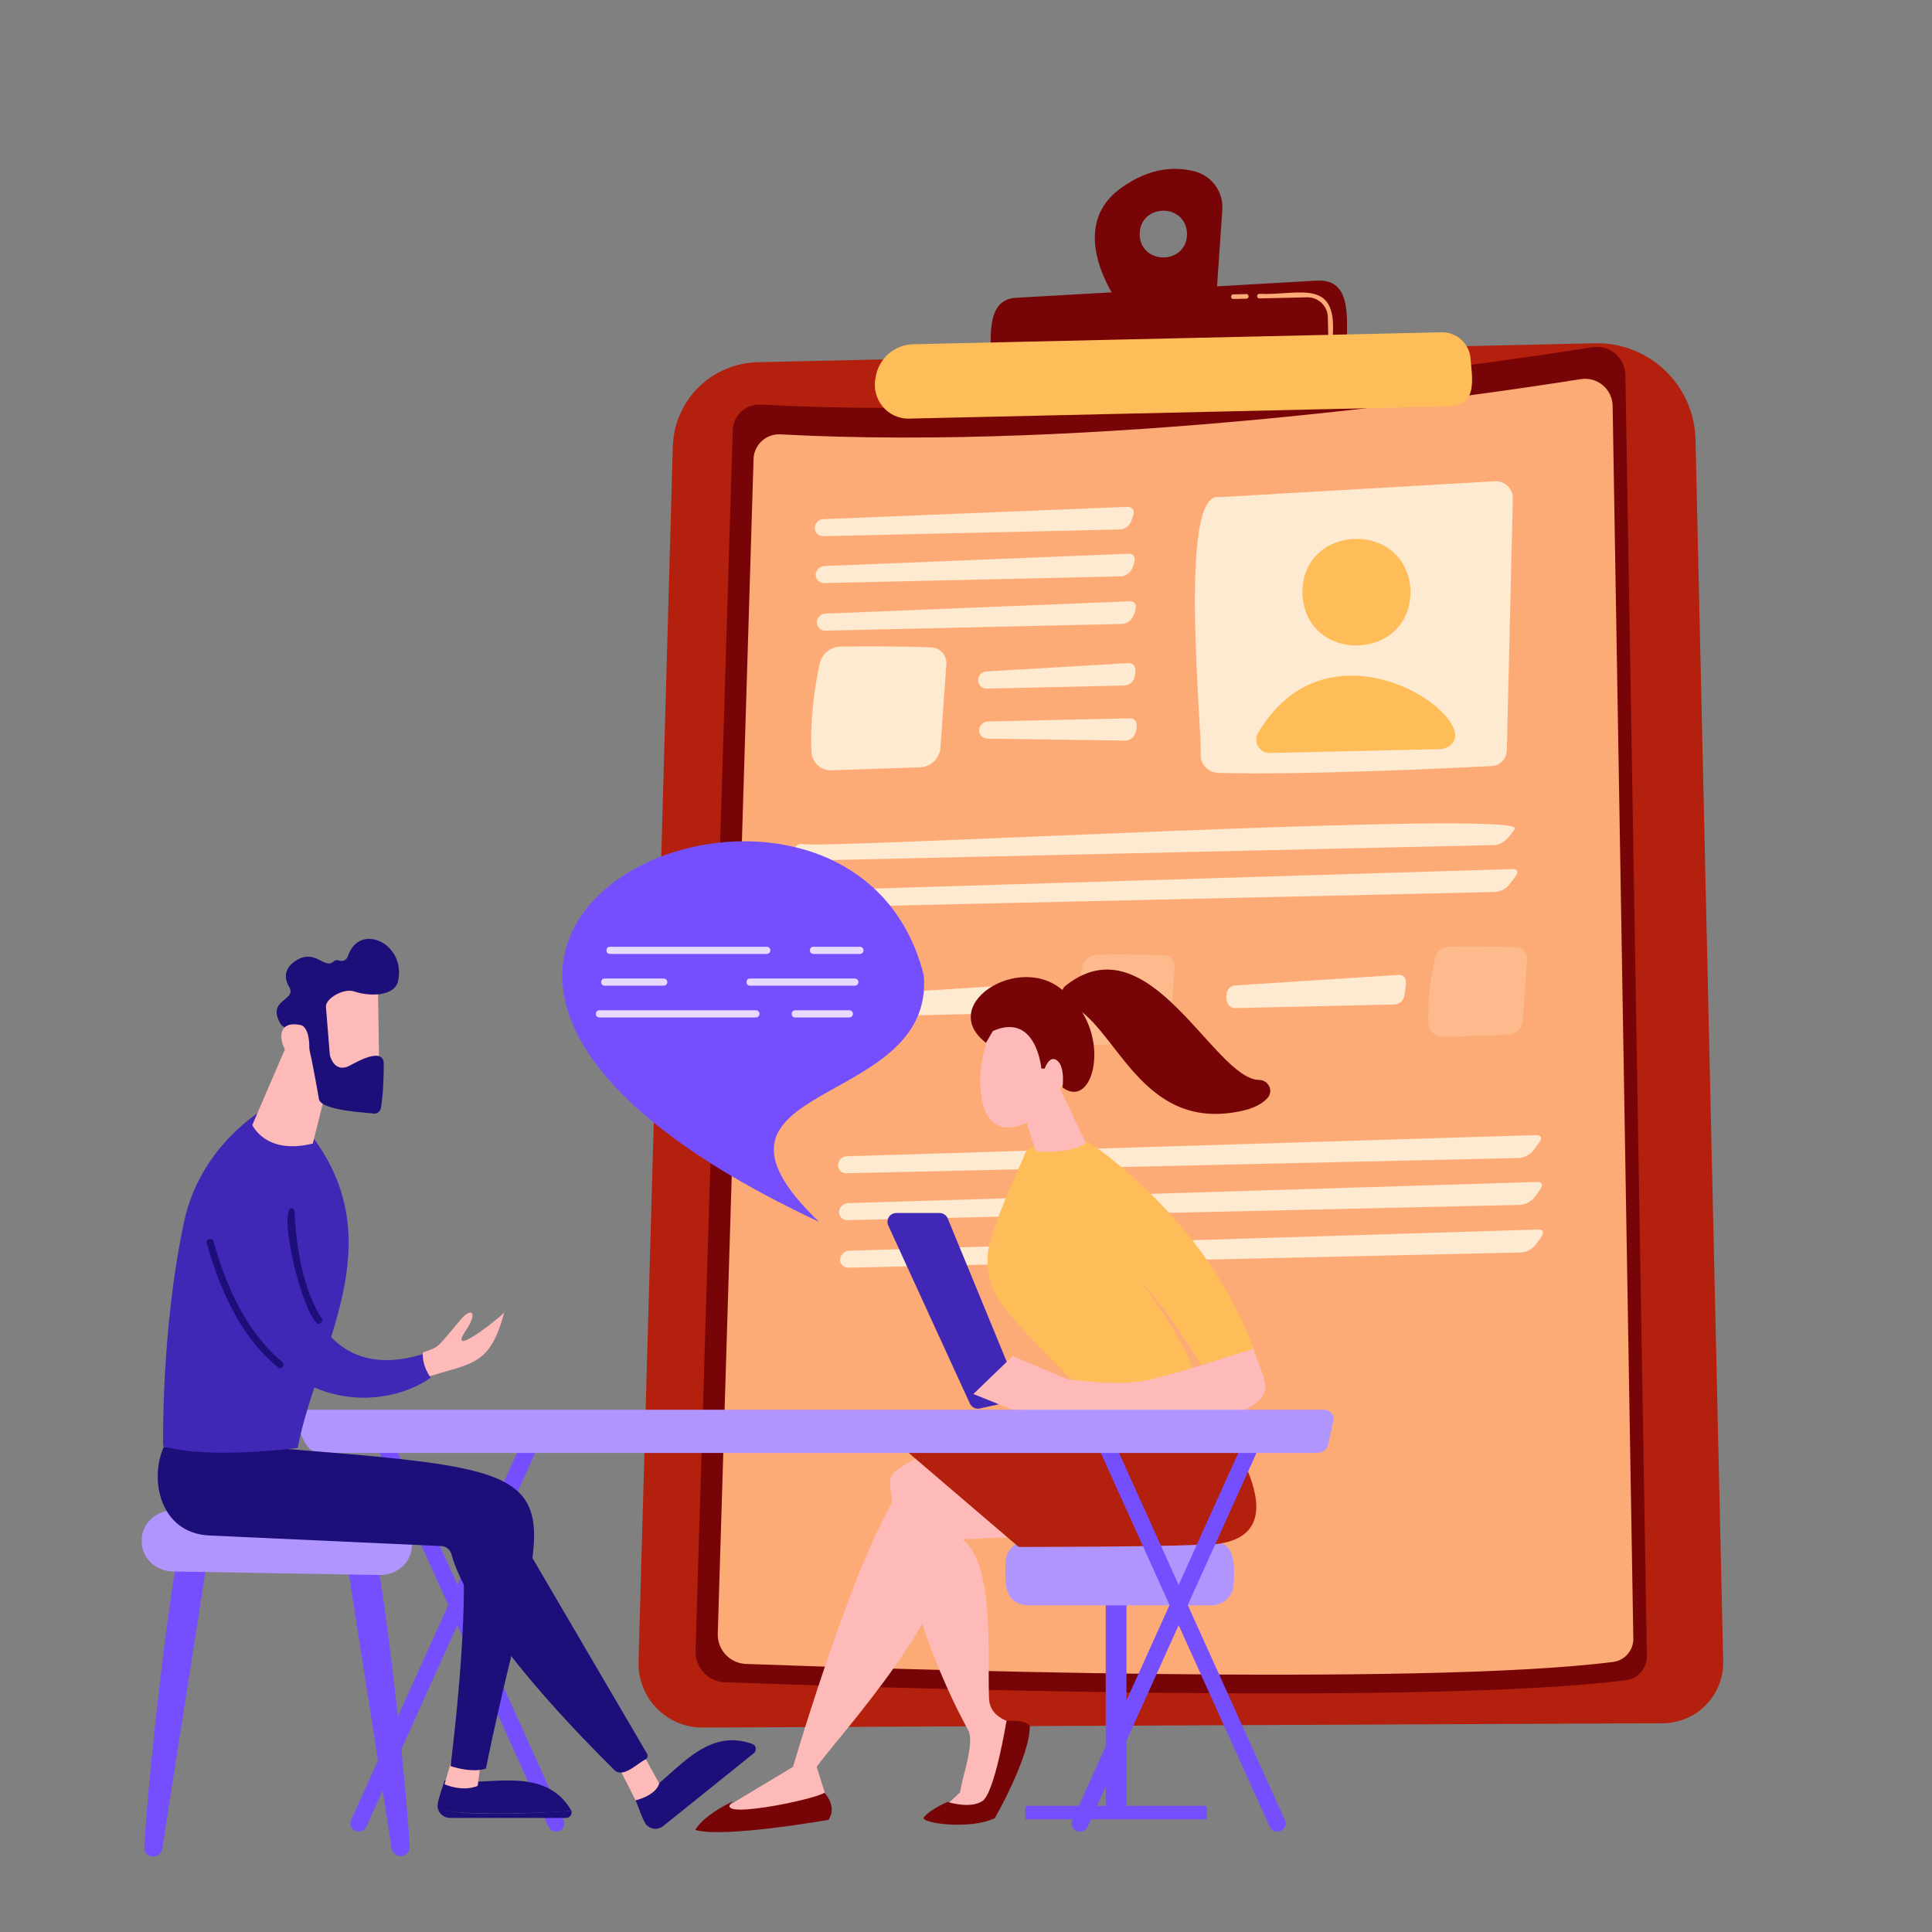 <svg fill="none" height="467" viewBox="0 0 467 467" width="467" xmlns="http://www.w3.org/2000/svg"><rect x="0" y="0" width="467" height="467" fill="#808080" stroke="none"/><path d="m385.495 82.97-202.379 4.585c-5.375.124-10.498 2.307-14.309 6.099-3.812 3.792-6.021 8.903-6.173 14.277l-8.29 293.75c-.059 2.073.3 4.136 1.055 6.067.755 1.93 1.89 3.69 3.338 5.173 1.449 1.484 3.181 2.661 5.093 3.462 1.912.8 3.966 1.208 6.039 1.199l232.048-1.04c1.95-.009 3.879-.406 5.674-1.168 1.795-.763 3.42-1.875 4.78-3.273 1.36-1.397 2.428-3.052 3.142-4.867s1.059-3.754 1.015-5.703l-6.692-295.295c-.07-3.127-.755-6.208-2.016-9.07-1.261-2.861-3.074-5.446-5.334-7.606-2.26-2.161-4.924-3.854-7.84-4.985-2.915-1.131-6.025-1.676-9.151-1.604z" fill="#b3200e"/><path d="m384.895 83.931c-27.552 4.373-122.326 18.119-201.035 13.866-.852-.048-1.704.076-2.508.363-.803.287-1.541.732-2.17 1.308-.628.576-1.135 1.273-1.491 2.048-.355.775-.552 1.614-.579 2.466l-8.986 295.075c-.06 1.943.652 3.831 1.98 5.251 1.327 1.42 3.163 2.256 5.106 2.327 33.091 1.208 169.358 5.684 217.787-.5 1.423-.184 2.729-.885 3.667-1.971s1.443-2.48 1.418-3.915l-5.194-309.601c-.016-.99-.244-1.965-.669-2.859-.426-.894-1.038-1.686-1.796-2.323-.759-.637-1.645-1.103-2.599-1.368-.954-.265-1.953-.322-2.931-.166z" fill="#770508"/><path d="m382.107 91.642c-26.515 4.209-117.719 17.436-193.466 13.352-.82-.046-1.64.073-2.413.349s-1.483.704-2.088 1.259-1.093 1.225-1.435 1.971-.531 1.553-.557 2.373l-8.648 283.962c-.058 1.87.626 3.688 1.904 5.055s3.045 2.173 4.915 2.241c31.846 1.162 162.982 5.47 209.594-.481 1.37-.177 2.626-.852 3.529-1.897.903-1.046 1.388-2.387 1.363-3.768l-5.004-297.953c-.015-.953-.235-1.891-.644-2.751-.41-.86-.999-1.623-1.729-2.236-.729-.613-1.582-1.062-2.5-1.317-.918-.255-1.88-.309-2.821-.16z" fill="#fdab76"/><g fill="#fee9d1"><path d="m365.677 120.531-1.447 60.869c-.022.975-.412 1.907-1.092 2.607-.68.699-1.6 1.116-2.575 1.165-11.254.573-46.325 2.225-66.162 1.64-1.083-.03-2.115-.466-2.892-1.222-.776-.756-1.24-1.776-1.3-2.858.604-4.42-5.744-64.679 4.604-62.568l66.511-3.835c.568-.034 1.136.051 1.669.248.534.197 1.021.503 1.43.897.409.395.732.871.948 1.397s.32 1.091.306 1.66z"/><path d="m225.225 156.503c-5.641-.311-16.187-.266-21.992-.215-1.194.009-2.349.424-3.276 1.176s-1.57 1.797-1.824 2.964c-1.016 4.668-2.377 12.766-1.991 21.304.054 1.227.589 2.384 1.49 3.22s2.095 1.283 3.323 1.245l21.411-.716c1.271-.043 2.482-.554 3.398-1.437.915-.883 1.472-2.073 1.561-3.342l1.427-20.183c.036-.496-.027-.995-.185-1.466-.158-.472-.409-.907-.737-1.281-.329-.374-.728-.679-1.175-.897-.448-.217-.934-.344-1.43-.372z"/><path d="m199.03 129.604c-2.818.021-2.721-4.018.025-4.12l73.436-2.973c1.172-.048 1.833.826 1.468 1.94l-.475 1.454c-.365 1.116-1.622 2.049-2.794 2.075z"/><path d="m272.75 133.845c2.192 0 1.531 2.04.994 3.395-.365 1.115-1.623 2.05-2.795 2.076l-71.662 1.623c-.271.013-.543-.028-.798-.122-.254-.094-.488-.238-.686-.424-.197-.186-.356-.41-.465-.658-.109-.249-.167-.517-.17-.788 0-1.123.973-2.081 2.145-2.129z"/><path d="m273.011 145.344c2.193 0 1.531 2.04.994 3.396-.365 1.115-1.622 2.049-2.795 2.076l-71.662 1.624c-.272.013-.543-.028-.798-.122s-.488-.238-.686-.424-.356-.41-.465-.659c-.11-.249-.167-.517-.17-.789.007-1.122.973-2.08 2.145-2.127z"/><path d="m238.554 166.451c-2.824.021-2.777-4.001-.035-4.158l34.129-2.004c1.997-.052 1.98 1.776 1.62 3.251-.108.582-.408 1.112-.852 1.503-.445.392-1.008.622-1.6.655z"/><path d="m273.037 173.636c1.997.023 1.913 1.849 1.498 3.31-.128.578-.447 1.096-.905 1.471-.459.375-1.03.584-1.622.595l-33.266-.465c-1.174-.016-2.107-.947-2.076-2.07.031-1.122 1.018-2.06 2.19-2.086z"/><path d="m193.715 208.062c-2.816 0-2.557-4.053.177-4.103.848 1.571 174.917-8.433 172.284-3.606-1.197 1.693-2.75 3.913-5.068 3.917z"/><path d="m365.592 210.065c2.807.014-.227 2.892-.805 3.799-.709.931-2.249 1.72-3.423 1.746l-167.393 3.793c-1.172.027-2.091-.871-2.043-1.995s1.048-2.071 2.22-2.108z"/><path d="m338.007 235.654c2.776-.141 1.599 3.394 1.477 4.984-.091.581-.379 1.114-.816 1.508s-.997.626-1.584.656l-38.463.871c-1.804.019-2.329-1.677-2.164-3.204.001-.574.219-1.126.609-1.546.39-.421.924-.679 1.496-.724z"/><path d="m252.802 237.588c2.777-.142 1.6 3.392 1.478 4.982-.091.582-.379 1.115-.817 1.509-.437.394-.997.625-1.585.655l-38.461.871c-1.804.019-2.329-1.675-2.166-3.203.002-.574.219-1.126.61-1.547.39-.421.924-.679 1.497-.724z"/><path d="m204.595 283.595c-2.818 0-2.566-4.052.169-4.103l166.524-5.124c1.172-.036 1.562.707.864 1.651l-1.572 2.13c-.696.942-2.227 1.737-3.399 1.763z"/><path d="m371.544 285.702c2.773.009-.121 2.855-.706 3.779-.698.944-2.227 1.737-3.401 1.764l-162.586 3.684c-1.172.026-2.094-.871-2.047-1.995.046-1.124 1.044-2.073 2.217-2.109z"/><path d="m371.805 297.202c2.773.009-.121 2.856-.706 3.778-.698.944-2.227 1.738-3.4 1.766l-162.586 3.682c-1.174.027-2.095-.871-2.048-1.993.046-1.123 1.043-2.073 2.217-2.108z"/></g><path d="m314.798 143.436c.682 17.175 26.238 16.593 26.142-.593-.683-17.175-26.241-16.593-26.142.593z" fill="#FFBD59"/><path d="m348.593 181.067-41.642.944c-.579.013-1.151-.13-1.656-.415s-.923-.7-1.212-1.202c-.289-.503-.437-1.073-.428-1.653.008-.579.172-1.145.475-1.639 18.618-31.358 59.164.037 44.463 3.965z" fill="#FFBD59"/><g fill="#fee9d1" opacity=".24"><path d="m366.555 228.975c-4.119-.222-11.821-.194-16.061-.155-.872.005-1.717.308-2.394.857-.677.55-1.147 1.313-1.333 2.165-.742 3.416-1.737 9.316-1.453 15.558.041.897.432 1.741 1.09 2.351.658.611 1.53.937 2.427.91l15.637-.523c.928-.032 1.812-.406 2.481-1.05.669-.645 1.075-1.514 1.141-2.441l1.04-14.749c.026-.361-.021-.725-.137-1.068s-.299-.66-.539-.932-.531-.494-.857-.652c-.326-.159-.68-.251-1.042-.271z"/><path d="m281.351 230.905c-4.119-.222-11.821-.194-16.061-.155-.872.006-1.716.309-2.393.858s-1.147 1.312-1.333 2.164c-.741 3.416-1.736 9.316-1.452 15.558.04.897.432 1.741 1.09 2.351.658.611 1.53.937 2.426.91l15.636-.522c.928-.031 1.812-.405 2.481-1.049.669-.645 1.076-1.514 1.141-2.441l1.042-14.749c.025-.362-.021-.725-.138-1.069-.116-.344-.299-.661-.539-.933s-.531-.494-.857-.652c-.327-.159-.681-.251-1.043-.271z"/></g><path d="m291.459 63.005c-.073-.005-.144-.024-.209-.056-.065-.032-.123-.077-.171-.132s-.084-.119-.107-.188-.032-.142-.027-.214l.231-3.361c.004-.073.023-.144.055-.21.032-.066.077-.124.132-.172.055-.048.119-.085.188-.108.069-.023.143-.032.215-.026.147.01.283.078.38.188s.146.255.136.402l-.232 3.361c-.01.147-.078.283-.189.38-.111.097-.255.145-.402.136zm.453-6.586c-.072-.005-.143-.024-.209-.057-.065-.032-.123-.077-.171-.132-.047-.055-.084-.119-.107-.188s-.032-.142-.027-.215c1.609-8.891-5.409-12.04-13.116-10.352-.694.172-.951-.931-.245-1.087 8.356-1.922 16.201 1.975 14.465 11.509-.004.073-.023.145-.054.211-.032.066-.077.125-.132.173-.055.049-.119.086-.188.109-.069.024-.143.033-.216.029z" fill="#fdab76"/><path d="m271.088 74.371 22.917-2.559 1.452-21.105c.145-2.06-.428-4.107-1.623-5.792-1.194-1.685-2.936-2.904-4.929-3.448-4.502-1.219-10.867-1.175-18.057 4.075-14.11 10.3.24 28.829.24 28.829zm4.388-17.66c-.042-7.53 11.153-7.783 11.451-.259.042 7.528-11.153 7.781-11.451.259z" fill="#770508"/><path d="m325.652 84.714c-.51-5.653 1.957-17.181-7.068-16.896l-72.955 4.156c-7.958.455-5.688 11.009-6.303 16.23z" fill="#770508"/><path d="m298.133 72.272 3.145-.076c.718 0 .694-1.135-.025-1.109l-3.14.071c-.717.011-.698 1.14.02 1.113z" fill="#fdab76"/><path d="m321.625 81.48c.073-.002.145-.018.212-.047.066-.029.126-.071.177-.124.05-.053.089-.115.116-.182.026-.068.039-.14.037-.213.964-13.9-8.506-9.429-17.779-9.89-.713.009-.698 1.135.026 1.109l11.543-.261c1.298-.028 2.553.461 3.491 1.357.939.897 1.483 2.129 1.514 3.426l.097 4.284c.003.147.065.286.171.388.106.102.248.157.395.154z" fill="#fdab76"/><path d="m348.443 80.321-127.673 2.889c-2.223.05-4.358.884-6.027 2.354-1.669 1.471-2.764 3.483-3.094 5.683-1.122 5.134 2.812 10.071 8.106 9.936l130.984-2.967c6.449-.466 5.08-6.987 4.723-11.498-.124-1.764-.922-3.413-2.229-4.604-1.307-1.191-3.022-1.834-4.79-1.794z" fill="#FFBD59"/><path d="m246.101 335.847-17.018-41.324c-.16-.39-.434-.725-.785-.959-.351-.235-.764-.361-1.186-.36h-10.464c-.358 0-.709.09-1.023.262-.313.171-.578.419-.771.719-.193.301-.307.645-.332 1.002-.025.356.039.713.188 1.038l19.727 43.041c.203.444.552.804.99 1.021.437.217.935.278 1.411.171l7.751-1.721c.303-.068.588-.2.834-.389.247-.189.449-.429.593-.705.144-.275.226-.578.241-.888s-.039-.62-.156-.908z" fill="#4027b6"/><path d="m272.285 384.539h-5.01v54.186h5.01z" fill="#754ffe"/><path d="m291.721 439.768h-43.882v-2.737c0-.139.055-.272.153-.37s.231-.154.37-.154h42.836c.139 0 .272.056.37.154s.153.231.153.37z" fill="#754ffe"/><path d="m298.234 382.659c-.004 1.427-.573 2.795-1.582 3.805-1.01 1.009-2.378 1.578-3.805 1.582h-44.403c-5.947-.31-5.515-5.831-5.388-10.259.004-1.428.573-2.796 1.582-3.806 1.01-1.01 2.378-1.579 3.806-1.583h44.403c5.946.318 5.514 5.831 5.387 10.261z" fill="#b195fe"/><path d="m232.791 348.411s-7.452 1.155-15.817 6.75c-.648.428-1.163 1.028-1.488 1.732-.326.705-.448 1.486-.354 2.257 1.003 7.939 5.124 33.637 18.715 58.737 2.1 2.969-1.481 12.149-1.756 15.324l-4.378 4.105h11.277l7.51-20.321c-3.616-.932-7.39-2.317-7.452-6.703-.343-10.983 1.305-32.138-6.332-38.213l18.01-.875z" fill="#fdbab9"/><path d="m223.31 439.299c-1.027 1.344 11.055 3.117 17.159.176 0 0 8.462-14.721 8.462-22.3 0 0-.673-1.545-5.641-1.196 0 0-2.841 17.432-5.841 19.384-2.999 1.951-8.393.199-8.393.199s-4.23 1.752-5.746 3.737z" fill="#770508"/><path d="m248.447 372.398c-.097-.166-19.392-2.319-19.392-2.319 4.888 16.1-27.203 50.504-31.647 57.011l2.97 9.418c-9.185 3.198-18.219 3.71-27.109 1.63l18.41-11.048s17.234-58.715 27.791-69.19l19.342-6.691z" fill="#fdbab9"/><path d="m291.722 338.235c3.528 6.219 26.574 36.084-2.682 35.19-11.664.507-42.805.498-42.805.498l-26.578-22.714s19.363-6.912 24.404-8.868 47.661-4.106 47.661-4.106z" fill="#b3200e"/><path d="m199.256 433.335s3.198 3.106 1.039 6.545c0 0-25.336 4.491-32.214 2.453 0 0 1.428-3.261 9.174-6.971-6.106 4.915 19.733-.334 22.001-2.027z" fill="#770508"/><path d="m261.656 336.045s-12.946-12.327-19.32-20.494c-1.695-2.178-2.846-4.729-3.356-7.442s-.365-5.508.424-8.153c2.909-9.801 8.073-19.955 8.551-21.534.724-2.422 15.24-2.321 15.24-2.321s28.567 18.539 39.787 49.942l-12.604 3.924s-7.452-12.512-14.828-20.468c0 0 12.751 16.846 13.197 23.74z" fill="#FFBD59"/><path d="m246.199 264.892c.155.503 3.94 13.065 4.237 13.326.296.26 8.309.691 12.08-1.887l-6.398-13.395z" fill="#fdbab9"/><path d="m241.518 246.464s-4.493 4.911-4.586 14.703c0 18.37 15.215 11.734 20.534-.329 3.235-7.783-9.985-20.487-15.948-14.374z" fill="#fdbab9"/><path d="m253.487 259.047c-1.05-10.201 10.013-6.553 2.018 2.692z" fill="#fdbab9"/><path d="m235.281 336.96 9.513-9.168 13.157 5.559s13.098 2.03 20.595 0l7.496-2.029 16.94-5.278c2.496 7.998 6.21 10.767-3.272 15.384-2.231.976-54.992-.674-54.992-.674z" fill="#fdbab9"/><path d="m251.713 258.273s-1.203-13.71-11.712-9.056l-1.669 2.846c-12.54-9.647 10.188-23.243 20.115-11.066 10.197 8.994 6.087 27.495-1.62 21.878 0 0 .685-4.906-1.242-6.482-1.926-1.576-3.071 1.918-3.071 1.918z" fill="#770508"/><path d="m258.238 242.697c-1.972-.756-2.163-3.474-.402-4.64 20.028-15.46 35.544 22.558 46.408 22.978 2.329-.039 3.688 2.594 2.155 4.347-1.133 1.296-3.074 2.462-6.294 3.161-24.842 5.389-30.296-21.415-41.867-25.846z" fill="#770508"/><path d="m86.691 442.713c-1.368.029-2.464-1.43-1.863-2.685l42.385-93.803c.229-.476.632-.847 1.126-1.034.494-.188 1.041-.178 1.529.026.239.091.458.23.642.408.185.178.331.392.43.629.099.236.149.49.146.747-.002.256-.056.509-.16.744l-42.378 93.805c-.166.351-.429.648-.758.854-.329.206-.711.313-1.099.309z" fill="#754ffe"/><path d="m134.431 442.713c-.39.005-.773-.102-1.103-.308-.331-.207-.595-.504-.76-.857l-42.371-93.803c-.103-.235-.158-.488-.16-.744s.047-.51.146-.747c.099-.236.245-.45.429-.628.184-.179.403-.318.642-.409.487-.204 1.035-.214 1.529-.026.494.187.897.558 1.126 1.034l42.377 93.803c.604 1.243-.481 2.728-1.855 2.685z" fill="#754ffe"/><path d="m261.034 442.713c-1.366.029-2.464-1.43-1.854-2.685l42.385-93.803c.229-.476.632-.847 1.126-1.034.494-.188 1.041-.178 1.529.026.239.091.458.23.642.409.184.178.33.392.429.628.099.237.149.491.146.747-.002.256-.057.509-.16.744l-42.384 93.803c-.166.352-.429.649-.759.855-.329.207-.711.314-1.1.31z" fill="#754ffe"/><path d="m308.775 442.713c-.39.005-.772-.102-1.103-.308-.33-.207-.594-.504-.76-.857l-42.385-93.803c-.103-.235-.157-.488-.16-.744-.002-.256.048-.51.146-.747.099-.236.245-.45.429-.628.185-.179.403-.318.643-.409.487-.204 1.034-.214 1.528-.026.495.187.898.558 1.127 1.034l42.384 93.803c.609 1.243-.475 2.728-1.849 2.685z" fill="#754ffe"/><path d="m322.336 343.3c.295-1.38-1.001-2.582-2.389-2.54h-245.982c-1.824-.072-3.464 1.788-2.542 3.487 1.518 2.248 2.531 7.176 6.055 6.963h240.78c1.354 0 2.518-.843 2.775-2.009z" fill="#b195fe"/><path d="m43.207 376.018c-1.487 2.198-7.393 51.985-8.317 70.374-.058.574.114 1.148.479 1.595.365.447.893.731 1.467.789s1.148-.115 1.595-.479c.447-.365.731-.893.789-1.467l10.803-69.229z" fill="#754ffe"/><path d="m90.693 376.018c1.486 2.198 7.392 51.985 8.315 70.374.015.294-.031.588-.134.865-.103.276-.261.528-.464.741-.203.214-.448.384-.719.499-.271.116-.563.176-.857.175-1.397.188-2.329-1.836-2.156-1.863-.211-1.355-10.8-69.206-10.8-69.206z" fill="#754ffe"/><path d="m34.272 372.132c-.31 4.127 3.105 7.654 7.538 7.724l49.933.85c4.153.069 7.607-2.93 7.816-6.776.481-4.204-2.962-7.888-7.5-7.965l-49.953-.894c-4.276-.077-7.797 3.098-7.833 7.061z" fill="#b195fe"/><path d="m118.839 438.396c-7.93 0-11.439-.68-13.009-1.299.154.662.528 1.252 1.06 1.675s1.192.653 1.871.654h28.057c.209-.001.416-.049.604-.142s.352-.229.479-.395c.127-.167.214-.361.254-.566.04-.206.033-.418-.022-.621-3.197.258-9.991.694-19.294.694z" fill="#1c0f79"/><path d="m138.132 437.704c-6.71-11.576-20.819-5.474-30.686-7.357-.22 1.139-2.052 5.633-1.616 6.75 3.663 2.169 29.699.989 32.302.607z" fill="#1c0f79"/><path d="m109.371 424.747-1.925 6.547s4.265 1.942 8.017.383l.736-5.673z" fill="#fdbab9"/><path d="m166.692 432.564c-6.183 4.969-8.512 8.347-10.122 8.852.534.418 1.193.643 1.871.638.678-.004 1.335-.237 1.864-.661l21.871-17.574c.163-.13.294-.297.383-.486.088-.19.132-.397.127-.606s-.057-.414-.154-.6c-.097-.185-.235-.346-.404-.469-2.332 2.191-8.184 5.078-15.436 10.906z" fill="#1c0f79"/><path d="m182.13 421.651c-12.447-4.779-19.659 8.809-28.508 13.507.539 1.022 1.913 5.656 2.95 6.249 4.199-.605 23.762-17.828 25.558-19.756z" fill="#1c0f79"/><path d="m68.188 350.147c78.755 6.365 63.86 5.25 49.272 77.317 0 0-2.652 1.276-8.551-.558 0 0 6.055-47.425 1.552-57.709l-51.41-8.409z" fill="#1c0f79"/><path d="m148.906 426.137c.441.402 4.717 9.028 4.717 9.028s4.761-1.031 5.732-4.037l-4.284-7.786z" fill="#fdbab9"/><path d="m39.591 349.748c-3.484 7.608-1.105 20.768 10.939 21.407l56.13 2.56c.575.026 1.127.236 1.574.6.447.363.766.86.91 1.418 1.319 5.102 7.762 20.77 39.279 52.032 2.099 2.29 5.745-1.641 7.629-2.484.228-.143.39-.369.454-.63.063-.261.022-.536-.114-.767l-32.681-55.81c-1.716-2.833-4.476-4.879-7.685-5.699l-47.84-12.229z" fill="#1c0f79"/><path d="m39.438 349.585s-.556-27.82 5.005-54.002c2.208-10.829 8.815-20.126 17.76-26.487l13.009 5.279c20.006 26.102 1.298 51.739-3.26 75.609.014.008-21.537 2.854-32.514-.399z" fill="#4027b6"/><path d="m71.147 248.363-10.163 23.577s3.26 7.319 14.634 4.473l4.064-16.261z" fill="#fdbab9"/><path d="m91.287 237.608c.123.329.391 23.558.391 23.558l-13.267-.129-3.526-21.977s14.35-6.965 16.401-1.452z" fill="#fdbab9"/><path d="m78.778 243.289.95 11.716c.278 1.212 1.518 4.171 4.617 2.664 2.613-1.398 5.018-2.621 6.898-2.463.407.034.787.218 1.065.517.278.299.435.691.439 1.1.023 2.111-.009 6.867-.671 10.995-.066.404-.282.768-.604 1.022-.322.253-.727.376-1.135.346-1.015-.253-12.42-.611-13.229-3.427-.5-2.902-2.053-11.714-2.865-14.103-1.195-3.202-4.898-2.472-6.285-3.93-3.78-6.165 3.622-5.735 2.057-8.967-.984-1.578-1.809-4.133 1.087-6.265 4.968-3.592 7.237 1.922 9.471-.026.325-.32.792-.502 1.455-.264.214.072.44.099.664.078.224-.02.442-.087.639-.197.197-.109.369-.259.505-.438.136-.18.233-.387.284-.606 2.795-8.188 13.926-3.023 12.144 5.914-.699 4.004-7.086 3.917-10.54 2.721-2.599-.928-6.929 1.604-6.948 3.613z" fill="#1c0f79"/><path d="m74.633 255.915s.919-7.028-1.82-8.107c-9.315-2.157-3.094 12.147 1.82 8.107z" fill="#fdbab9"/><path d="m102.459 327.241c-33.502 10.517-31.72-36.64-31.937-36.969-13.282-20.295-20.739 6.751-19.452 10.557 11.779 42.649 41.476 40.537 53.047 32.16-1.44-2.236-1.77-4.208-1.658-5.748z" fill="#4027b6"/><path d="m76.778 319.968c-3.881-2.95-9.363-26.298-6.463-27.971.226-.009.446.073.612.227.166.153.264.366.273.592.245 6.236 1.422 17.889 6.549 25.877.441.636-.252 1.531-.97 1.275z" fill="#1c0f79"/><path d="m67.421 330.683c-7.963-6.328-13.627-16.564-17.441-30.129-.032-.109-.042-.222-.03-.335s.047-.222.102-.321.129-.186.218-.256c.089-.07.191-.122.3-.152s.223-.038.336-.024c.112.015.221.051.319.108.098.056.184.132.252.222.068.09.118.193.146.303 3.627 13.13 9.211 22.927 16.598 29.117.714.551.047 1.766-.8 1.467z" fill="#1c0f79"/><path d="m121.934 317.066c.932-.156-14.474 12.296-9.34 4.524 3-4.177 1.54-6.333-1.882-1.832-5.447 6.444-4.601 5.778-8.5 7.154-.112 1.54.218 3.512 1.658 5.754 10.51-3.32 14.599-2.607 18.064-15.6z" fill="#fdbab9"/><path d="m197.983 295.351c-144.905-67.966 6.832-133.024 25.321-59.578 2.65 32.902-61.108 25.184-25.321 59.578z" fill="#754ffe"/><path d="m147.432 230.582h37.918c.23 0 .45-.091.612-.253.163-.163.254-.383.254-.613s-.091-.45-.254-.613c-.162-.162-.382-.253-.612-.253h-37.918c-1.113-.017-1.132 1.749 0 1.732z" fill="#e6dbfe"/><path d="m196.609 230.582h11.251c.23 0 .45-.091.613-.253.162-.163.254-.383.254-.613s-.092-.45-.254-.613c-.163-.162-.383-.253-.613-.253h-11.251c-1.121-.017-1.126 1.749 0 1.732z" fill="#e6dbfe"/><path d="m146.155 238.258h14.238c.117.005.233-.013.343-.055.109-.041.209-.104.293-.185.085-.08.152-.178.198-.285.045-.108.069-.223.069-.34s-.024-.232-.069-.34c-.046-.107-.113-.205-.198-.285-.084-.081-.184-.144-.293-.185-.11-.042-.226-.06-.343-.056h-14.238c-1.12-.017-1.128 1.749 0 1.731z" fill="#e6dbfe"/><path d="m181.284 238.258h25.306c.117.005.233-.013.343-.055.109-.041.209-.104.293-.185.085-.08.152-.178.198-.285.046-.108.069-.223.069-.34s-.023-.232-.069-.34c-.046-.107-.113-.205-.198-.285-.084-.081-.184-.144-.293-.185-.11-.042-.226-.06-.343-.056h-25.306c-1.117-.017-1.129 1.749 0 1.731z" fill="#e6dbfe"/><path d="m144.876 245.935h37.85c.229 0 .45-.091.612-.254.163-.162.254-.382.254-.612s-.091-.45-.254-.613c-.162-.162-.383-.253-.612-.253h-37.85c-1.112-.018-1.132 1.749 0 1.732z" fill="#e6dbfe"/><path d="m192.203 245.935h13.102c.229 0 .45-.091.612-.254.163-.162.254-.382.254-.612s-.091-.45-.254-.613c-.162-.162-.383-.253-.612-.253h-13.102c-1.121-.018-1.127 1.749 0 1.732z" fill="#e6dbfe"/></svg>